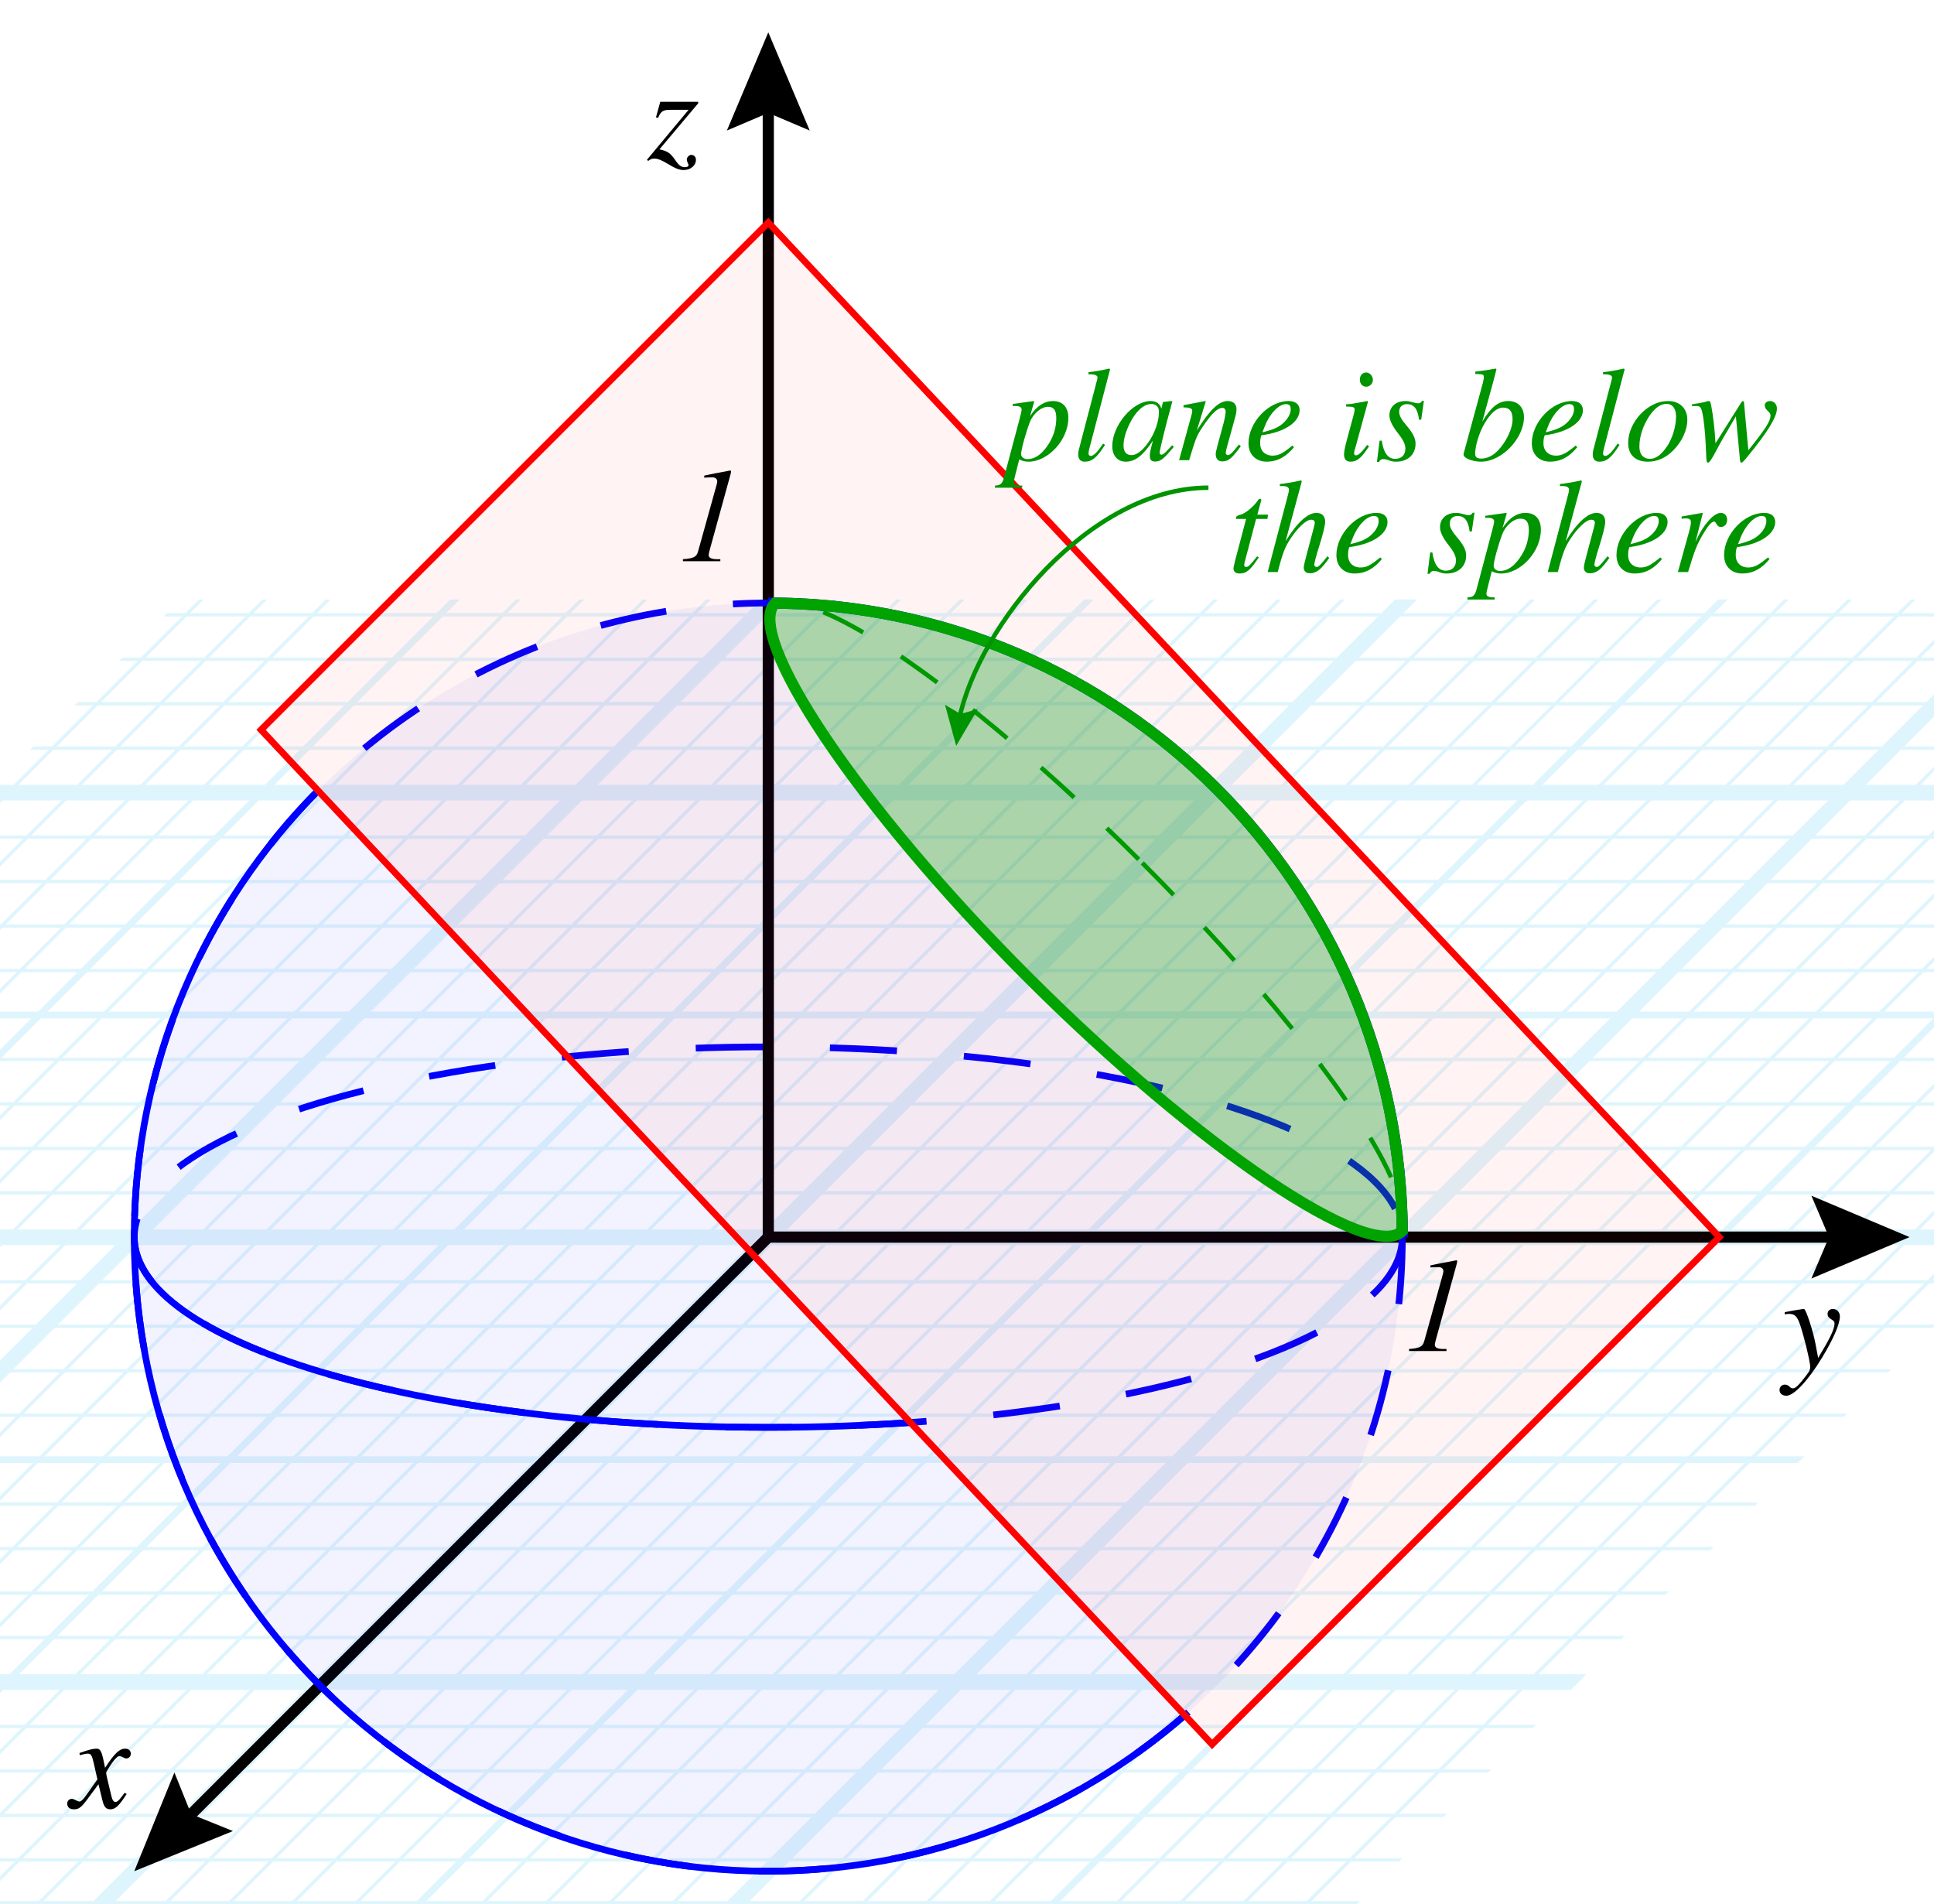 <?xml version="1.0" encoding="utf-8"?>
<!-- Generator: Adobe Illustrator 25.4.1, SVG Export Plug-In . SVG Version: 6.00 Build 0)  -->
<svg version="1.1" xmlns="http://www.w3.org/2000/svg" xmlns:xlink="http://www.w3.org/1999/xlink" x="0px" y="0px"
	 viewBox="0 0 86.466 85.133" enable-background="new 0 0 86.466 85.133" xml:space="preserve">
<g id="Graph_paper_slanted" opacity="0.5">
	<g id="Clipped_grid_00000003068028900943026870000011536296927355263674_">
		<defs>
			<polygon id="SVGID_1_" points="60.634,85.133 -50.265,85.133 8.065,26.803 118.964,26.803 			"/>
		</defs>
		<clipPath id="SVGID_00000104706907781213870890000007770439869186300332_">
			<use xlink:href="#SVGID_1_"  overflow="visible"/>
		</clipPath>
		
			<g id="Grid_00000142891597197125820610000009767860333217090727_" opacity="0.25" clip-path="url(#SVGID_00000104706907781213870890000007770439869186300332_)">
			<g id="Horizontal_1_mm_00000151508609497893311650000018408800186222605470_">
				
					<line fill="none" stroke="#00ABEB" stroke-width="0.15" stroke-miterlimit="10" x1="-21.465" y1="-2.336" x2="205.376" y2="-2.336"/>
				
					<line fill="none" stroke="#00ABEB" stroke-width="0.15" stroke-miterlimit="10" x1="-19.477" y1="-4.324" x2="207.364" y2="-4.324"/>
				
					<line fill="none" stroke="#00ABEB" stroke-width="0.15" stroke-miterlimit="10" x1="-138.754" y1="114.952" x2="88.087" y2="114.952"/>
				
					<line fill="none" stroke="#00ABEB" stroke-width="0.15" stroke-miterlimit="10" x1="-136.765" y1="112.964" x2="90.075" y2="112.964"/>
				
					<line fill="none" stroke="#00ABEB" stroke-width="0.15" stroke-miterlimit="10" x1="-134.778" y1="110.976" x2="92.063" y2="110.976"/>
				
					<line fill="none" stroke="#00ABEB" stroke-width="0.15" stroke-miterlimit="10" x1="-132.79" y1="108.988" x2="94.051" y2="108.988"/>
				<line fill="none" stroke="#00ABEB" stroke-width="0.15" stroke-miterlimit="10" x1="-130.802" y1="107" x2="96.039" y2="107"/>
				
					<line fill="none" stroke="#00ABEB" stroke-width="0.15" stroke-miterlimit="10" x1="-128.814" y1="105.012" x2="98.027" y2="105.012"/>
				
					<line fill="none" stroke="#00ABEB" stroke-width="0.15" stroke-miterlimit="10" x1="-126.826" y1="103.024" x2="100.015" y2="103.024"/>
				
					<line fill="none" stroke="#00ABEB" stroke-width="0.15" stroke-miterlimit="10" x1="-124.839" y1="101.037" x2="102.002" y2="101.037"/>
				
					<line fill="none" stroke="#00ABEB" stroke-width="0.15" stroke-miterlimit="10" x1="-122.85" y1="99.048" x2="103.991" y2="99.048"/>
				
					<line fill="none" stroke="#00ABEB" stroke-width="0.15" stroke-miterlimit="10" x1="-120.862" y1="97.06" x2="105.979" y2="97.06"/>
				
					<line fill="none" stroke="#00ABEB" stroke-width="0.15" stroke-miterlimit="10" x1="-118.874" y1="95.073" x2="107.967" y2="95.073"/>
				
					<line fill="none" stroke="#00ABEB" stroke-width="0.15" stroke-miterlimit="10" x1="-116.886" y1="93.085" x2="109.955" y2="93.085"/>
				
					<line fill="none" stroke="#00ABEB" stroke-width="0.15" stroke-miterlimit="10" x1="-114.898" y1="91.096" x2="111.943" y2="91.096"/>
				
					<line fill="none" stroke="#00ABEB" stroke-width="0.15" stroke-miterlimit="10" x1="-112.911" y1="89.109" x2="113.93" y2="89.109"/>
				
					<line fill="none" stroke="#00ABEB" stroke-width="0.15" stroke-miterlimit="10" x1="-110.922" y1="87.121" x2="115.919" y2="87.121"/>
				
					<line fill="none" stroke="#00ABEB" stroke-width="0.15" stroke-miterlimit="10" x1="-108.934" y1="85.133" x2="117.907" y2="85.133"/>
				
					<line fill="none" stroke="#00ABEB" stroke-width="0.15" stroke-miterlimit="10" x1="-106.947" y1="83.145" x2="119.894" y2="83.145"/>
				
					<line fill="none" stroke="#00ABEB" stroke-width="0.15" stroke-miterlimit="10" x1="-104.959" y1="81.157" x2="121.882" y2="81.157"/>
				
					<line fill="none" stroke="#00ABEB" stroke-width="0.15" stroke-miterlimit="10" x1="-102.97" y1="79.169" x2="123.871" y2="79.169"/>
				
					<line fill="none" stroke="#00ABEB" stroke-width="0.15" stroke-miterlimit="10" x1="-100.983" y1="77.181" x2="125.858" y2="77.181"/>
				
					<line fill="none" stroke="#00ABEB" stroke-width="0.15" stroke-miterlimit="10" x1="-98.995" y1="75.193" x2="127.846" y2="75.193"/>
				
					<line fill="none" stroke="#00ABEB" stroke-width="0.15" stroke-miterlimit="10" x1="-97.006" y1="73.205" x2="129.835" y2="73.205"/>
				
					<line fill="none" stroke="#00ABEB" stroke-width="0.15" stroke-miterlimit="10" x1="-95.019" y1="71.217" x2="131.822" y2="71.217"/>
				
					<line fill="none" stroke="#00ABEB" stroke-width="0.15" stroke-miterlimit="10" x1="-93.031" y1="69.229" x2="133.81" y2="69.229"/>
				
					<line fill="none" stroke="#00ABEB" stroke-width="0.15" stroke-miterlimit="10" x1="-91.043" y1="67.242" x2="135.798" y2="67.242"/>
				
					<line fill="none" stroke="#00ABEB" stroke-width="0.15" stroke-miterlimit="10" x1="-89.055" y1="65.253" x2="137.786" y2="65.253"/>
				
					<line fill="none" stroke="#00ABEB" stroke-width="0.15" stroke-miterlimit="10" x1="-87.067" y1="63.265" x2="139.774" y2="63.265"/>
				
					<line fill="none" stroke="#00ABEB" stroke-width="0.15" stroke-miterlimit="10" x1="-85.079" y1="61.278" x2="141.762" y2="61.278"/>
				
					<line fill="none" stroke="#00ABEB" stroke-width="0.15" stroke-miterlimit="10" x1="-83.091" y1="59.29" x2="143.75" y2="59.29"/>
				
					<line fill="none" stroke="#00ABEB" stroke-width="0.15" stroke-miterlimit="10" x1="-81.103" y1="57.302" x2="145.738" y2="57.302"/>
				
					<line fill="none" stroke="#00ABEB" stroke-width="0.15" stroke-miterlimit="10" x1="-79.115" y1="55.314" x2="147.725" y2="55.314"/>
				
					<line fill="none" stroke="#00ABEB" stroke-width="0.15" stroke-miterlimit="10" x1="-77.127" y1="53.326" x2="149.714" y2="53.326"/>
				
					<line fill="none" stroke="#00ABEB" stroke-width="0.15" stroke-miterlimit="10" x1="-75.139" y1="51.338" x2="151.702" y2="51.338"/>
				
					<line fill="none" stroke="#00ABEB" stroke-width="0.15" stroke-miterlimit="10" x1="-73.152" y1="49.35" x2="153.689" y2="49.35"/>
				
					<line fill="none" stroke="#00ABEB" stroke-width="0.15" stroke-miterlimit="10" x1="-71.163" y1="47.362" x2="155.677" y2="47.362"/>
				
					<line fill="none" stroke="#00ABEB" stroke-width="0.15" stroke-miterlimit="10" x1="-69.175" y1="45.374" x2="157.665" y2="45.374"/>
				
					<line fill="none" stroke="#00ABEB" stroke-width="0.15" stroke-miterlimit="10" x1="-67.188" y1="43.387" x2="159.653" y2="43.387"/>
				
					<line fill="none" stroke="#00ABEB" stroke-width="0.15" stroke-miterlimit="10" x1="-65.2" y1="41.398" x2="161.641" y2="41.398"/>
				
					<line fill="none" stroke="#00ABEB" stroke-width="0.15" stroke-miterlimit="10" x1="-63.212" y1="39.41" x2="163.629" y2="39.41"/>
				
					<line fill="none" stroke="#00ABEB" stroke-width="0.15" stroke-miterlimit="10" x1="-61.224" y1="37.423" x2="165.617" y2="37.423"/>
				
					<line fill="none" stroke="#00ABEB" stroke-width="0.15" stroke-miterlimit="10" x1="-59.236" y1="35.434" x2="167.605" y2="35.434"/>
				
					<line fill="none" stroke="#00ABEB" stroke-width="0.15" stroke-miterlimit="10" x1="-57.248" y1="33.447" x2="169.593" y2="33.447"/>
				
					<line fill="none" stroke="#00ABEB" stroke-width="0.15" stroke-miterlimit="10" x1="-55.26" y1="31.459" x2="171.581" y2="31.459"/>
				
					<line fill="none" stroke="#00ABEB" stroke-width="0.15" stroke-miterlimit="10" x1="-53.272" y1="29.47" x2="173.569" y2="29.47"/>
				
					<line fill="none" stroke="#00ABEB" stroke-width="0.15" stroke-miterlimit="10" x1="-51.284" y1="27.483" x2="175.557" y2="27.483"/>
				
					<line fill="none" stroke="#00ABEB" stroke-width="0.15" stroke-miterlimit="10" x1="-49.296" y1="25.495" x2="177.545" y2="25.495"/>
				
					<line fill="none" stroke="#00ABEB" stroke-width="0.15" stroke-miterlimit="10" x1="-47.308" y1="23.507" x2="179.533" y2="23.507"/>
				
					<line fill="none" stroke="#00ABEB" stroke-width="0.15" stroke-miterlimit="10" x1="-45.32" y1="21.519" x2="181.52" y2="21.519"/>
				
					<line fill="none" stroke="#00ABEB" stroke-width="0.15" stroke-miterlimit="10" x1="-43.332" y1="19.531" x2="183.509" y2="19.531"/>
				
					<line fill="none" stroke="#00ABEB" stroke-width="0.15" stroke-miterlimit="10" x1="-41.344" y1="17.543" x2="185.497" y2="17.543"/>
				
					<line fill="none" stroke="#00ABEB" stroke-width="0.15" stroke-miterlimit="10" x1="-39.357" y1="15.555" x2="187.484" y2="15.555"/>
				
					<line fill="none" stroke="#00ABEB" stroke-width="0.15" stroke-miterlimit="10" x1="-37.368" y1="13.567" x2="189.472" y2="13.567"/>
				
					<line fill="none" stroke="#00ABEB" stroke-width="0.15" stroke-miterlimit="10" x1="-35.38" y1="11.579" x2="191.461" y2="11.579"/>
				
					<line fill="none" stroke="#00ABEB" stroke-width="0.15" stroke-miterlimit="10" x1="-33.393" y1="9.592" x2="193.448" y2="9.592"/>
				
					<line fill="none" stroke="#00ABEB" stroke-width="0.15" stroke-miterlimit="10" x1="-31.404" y1="7.603" x2="195.437" y2="7.603"/>
				
					<line fill="none" stroke="#00ABEB" stroke-width="0.15" stroke-miterlimit="10" x1="-29.417" y1="5.616" x2="197.424" y2="5.616"/>
				
					<line fill="none" stroke="#00ABEB" stroke-width="0.15" stroke-miterlimit="10" x1="-27.429" y1="3.628" x2="199.412" y2="3.628"/>
				<line fill="none" stroke="#00ABEB" stroke-width="0.15" stroke-miterlimit="10" x1="-25.44" y1="1.639" x2="201.4" y2="1.639"/>
				
					<line fill="none" stroke="#00ABEB" stroke-width="0.15" stroke-miterlimit="10" x1="-23.453" y1="-0.348" x2="203.388" y2="-0.348"/>
			</g>
			<g id="Vertical_1_mm_00000181073523592228201180000012361058669048395659_">
				<g>
					
						<line fill="none" stroke="#00ABEB" stroke-width="0.15" stroke-miterlimit="10" x1="-138.669" y1="114.942" x2="-19.349" y2="-4.377"/>
				</g>
				
					<line fill="none" stroke="#00ABEB" stroke-width="0.15" stroke-miterlimit="10" x1="-135.835" y1="114.942" x2="-16.515" y2="-4.377"/>
				
					<line fill="none" stroke="#00ABEB" stroke-width="0.15" stroke-miterlimit="10" x1="-133" y1="114.942" x2="-13.68" y2="-4.377"/>
				
					<line fill="none" stroke="#00ABEB" stroke-width="0.15" stroke-miterlimit="10" x1="-130.165" y1="114.942" x2="-10.845" y2="-4.377"/>
				
					<line fill="none" stroke="#00ABEB" stroke-width="0.15" stroke-miterlimit="10" x1="-127.331" y1="114.942" x2="-8.011" y2="-4.377"/>
				
					<line fill="none" stroke="#00ABEB" stroke-width="0.15" stroke-miterlimit="10" x1="-124.496" y1="114.942" x2="-5.176" y2="-4.377"/>
				
					<line fill="none" stroke="#00ABEB" stroke-width="0.15" stroke-miterlimit="10" x1="-121.661" y1="114.942" x2="-2.341" y2="-4.377"/>
				
					<line fill="none" stroke="#00ABEB" stroke-width="0.15" stroke-miterlimit="10" x1="-118.827" y1="114.942" x2="0.493" y2="-4.377"/>
				
					<line fill="none" stroke="#00ABEB" stroke-width="0.15" stroke-miterlimit="10" x1="-115.991" y1="114.942" x2="3.329" y2="-4.377"/>
				
					<line fill="none" stroke="#00ABEB" stroke-width="0.15" stroke-miterlimit="10" x1="-113.157" y1="114.942" x2="6.163" y2="-4.377"/>
				
					<line fill="none" stroke="#00ABEB" stroke-width="0.15" stroke-miterlimit="10" x1="-110.323" y1="114.942" x2="8.997" y2="-4.377"/>
				
					<line fill="none" stroke="#00ABEB" stroke-width="0.15" stroke-miterlimit="10" x1="-107.488" y1="114.942" x2="11.832" y2="-4.377"/>
				
					<line fill="none" stroke="#00ABEB" stroke-width="0.15" stroke-miterlimit="10" x1="-104.654" y1="114.942" x2="14.666" y2="-4.377"/>
				
					<line fill="none" stroke="#00ABEB" stroke-width="0.15" stroke-miterlimit="10" x1="-101.819" y1="114.942" x2="17.501" y2="-4.377"/>
				
					<line fill="none" stroke="#00ABEB" stroke-width="0.15" stroke-miterlimit="10" x1="-98.984" y1="114.942" x2="20.336" y2="-4.377"/>
				
					<line fill="none" stroke="#00ABEB" stroke-width="0.15" stroke-miterlimit="10" x1="-96.15" y1="114.942" x2="23.17" y2="-4.377"/>
				
					<line fill="none" stroke="#00ABEB" stroke-width="0.15" stroke-miterlimit="10" x1="-93.315" y1="114.942" x2="26.005" y2="-4.377"/>
				
					<line fill="none" stroke="#00ABEB" stroke-width="0.15" stroke-miterlimit="10" x1="-90.48" y1="114.942" x2="28.84" y2="-4.377"/>
				
					<line fill="none" stroke="#00ABEB" stroke-width="0.15" stroke-miterlimit="10" x1="-87.646" y1="114.942" x2="31.674" y2="-4.377"/>
				
					<line fill="none" stroke="#00ABEB" stroke-width="0.15" stroke-miterlimit="10" x1="-84.811" y1="114.942" x2="34.509" y2="-4.377"/>
				
					<line fill="none" stroke="#00ABEB" stroke-width="0.15" stroke-miterlimit="10" x1="-81.976" y1="114.942" x2="37.344" y2="-4.377"/>
				
					<line fill="none" stroke="#00ABEB" stroke-width="0.15" stroke-miterlimit="10" x1="-79.142" y1="114.942" x2="40.178" y2="-4.377"/>
				
					<line fill="none" stroke="#00ABEB" stroke-width="0.15" stroke-miterlimit="10" x1="-76.307" y1="114.942" x2="43.013" y2="-4.377"/>
				
					<line fill="none" stroke="#00ABEB" stroke-width="0.15" stroke-miterlimit="10" x1="-73.472" y1="114.942" x2="45.848" y2="-4.377"/>
				
					<line fill="none" stroke="#00ABEB" stroke-width="0.15" stroke-miterlimit="10" x1="-70.637" y1="114.942" x2="48.683" y2="-4.377"/>
				
					<line fill="none" stroke="#00ABEB" stroke-width="0.15" stroke-miterlimit="10" x1="-67.802" y1="114.942" x2="51.518" y2="-4.377"/>
				
					<line fill="none" stroke="#00ABEB" stroke-width="0.15" stroke-miterlimit="10" x1="-64.969" y1="114.942" x2="54.351" y2="-4.377"/>
				
					<line fill="none" stroke="#00ABEB" stroke-width="0.15" stroke-miterlimit="10" x1="-62.134" y1="114.942" x2="57.186" y2="-4.377"/>
				
					<line fill="none" stroke="#00ABEB" stroke-width="0.15" stroke-miterlimit="10" x1="-59.299" y1="114.942" x2="60.021" y2="-4.377"/>
				
					<line fill="none" stroke="#00ABEB" stroke-width="0.15" stroke-miterlimit="10" x1="-56.465" y1="114.942" x2="62.855" y2="-4.377"/>
				
					<line fill="none" stroke="#00ABEB" stroke-width="0.15" stroke-miterlimit="10" x1="-53.63" y1="114.942" x2="65.69" y2="-4.377"/>
				
					<line fill="none" stroke="#00ABEB" stroke-width="0.15" stroke-miterlimit="10" x1="-50.795" y1="114.942" x2="68.525" y2="-4.377"/>
				
					<line fill="none" stroke="#00ABEB" stroke-width="0.15" stroke-miterlimit="10" x1="-47.961" y1="114.942" x2="71.359" y2="-4.377"/>
				
					<line fill="none" stroke="#00ABEB" stroke-width="0.15" stroke-miterlimit="10" x1="-45.126" y1="114.942" x2="74.194" y2="-4.377"/>
				
					<line fill="none" stroke="#00ABEB" stroke-width="0.15" stroke-miterlimit="10" x1="-42.291" y1="114.942" x2="77.029" y2="-4.377"/>
				
					<line fill="none" stroke="#00ABEB" stroke-width="0.15" stroke-miterlimit="10" x1="-39.457" y1="114.942" x2="79.863" y2="-4.377"/>
				
					<line fill="none" stroke="#00ABEB" stroke-width="0.15" stroke-miterlimit="10" x1="-36.622" y1="114.942" x2="82.698" y2="-4.377"/>
				
					<line fill="none" stroke="#00ABEB" stroke-width="0.15" stroke-miterlimit="10" x1="-33.787" y1="114.942" x2="85.533" y2="-4.377"/>
				
					<line fill="none" stroke="#00ABEB" stroke-width="0.15" stroke-miterlimit="10" x1="-30.953" y1="114.942" x2="88.367" y2="-4.377"/>
				
					<line fill="none" stroke="#00ABEB" stroke-width="0.15" stroke-miterlimit="10" x1="-28.118" y1="114.942" x2="91.202" y2="-4.377"/>
				
					<line fill="none" stroke="#00ABEB" stroke-width="0.15" stroke-miterlimit="10" x1="-25.284" y1="114.942" x2="94.036" y2="-4.377"/>
				
					<line fill="none" stroke="#00ABEB" stroke-width="0.15" stroke-miterlimit="10" x1="-22.448" y1="114.942" x2="96.871" y2="-4.377"/>
				
					<line fill="none" stroke="#00ABEB" stroke-width="0.15" stroke-miterlimit="10" x1="-19.614" y1="114.942" x2="99.706" y2="-4.377"/>
				
					<line fill="none" stroke="#00ABEB" stroke-width="0.15" stroke-miterlimit="10" x1="-16.78" y1="114.942" x2="102.54" y2="-4.377"/>
				
					<line fill="none" stroke="#00ABEB" stroke-width="0.15" stroke-miterlimit="10" x1="-13.945" y1="114.942" x2="105.375" y2="-4.377"/>
				
					<line fill="none" stroke="#00ABEB" stroke-width="0.15" stroke-miterlimit="10" x1="-11.11" y1="114.942" x2="108.21" y2="-4.377"/>
				
					<line fill="none" stroke="#00ABEB" stroke-width="0.15" stroke-miterlimit="10" x1="-8.276" y1="114.942" x2="111.044" y2="-4.377"/>
				
					<line fill="none" stroke="#00ABEB" stroke-width="0.15" stroke-miterlimit="10" x1="-5.441" y1="114.942" x2="113.879" y2="-4.377"/>
				
					<line fill="none" stroke="#00ABEB" stroke-width="0.15" stroke-miterlimit="10" x1="-2.606" y1="114.942" x2="116.714" y2="-4.377"/>
				
					<line fill="none" stroke="#00ABEB" stroke-width="0.15" stroke-miterlimit="10" x1="0.228" y1="114.942" x2="119.548" y2="-4.377"/>
				
					<line fill="none" stroke="#00ABEB" stroke-width="0.15" stroke-miterlimit="10" x1="3.063" y1="114.942" x2="122.383" y2="-4.377"/>
				
					<line fill="none" stroke="#00ABEB" stroke-width="0.15" stroke-miterlimit="10" x1="5.898" y1="114.942" x2="125.218" y2="-4.377"/>
				
					<line fill="none" stroke="#00ABEB" stroke-width="0.15" stroke-miterlimit="10" x1="8.732" y1="114.942" x2="128.052" y2="-4.377"/>
				
					<line fill="none" stroke="#00ABEB" stroke-width="0.15" stroke-miterlimit="10" x1="11.567" y1="114.942" x2="130.887" y2="-4.377"/>
				
					<line fill="none" stroke="#00ABEB" stroke-width="0.15" stroke-miterlimit="10" x1="14.402" y1="114.942" x2="133.722" y2="-4.377"/>
				
					<line fill="none" stroke="#00ABEB" stroke-width="0.15" stroke-miterlimit="10" x1="17.236" y1="114.942" x2="136.556" y2="-4.377"/>
				
					<line fill="none" stroke="#00ABEB" stroke-width="0.15" stroke-miterlimit="10" x1="20.072" y1="114.942" x2="139.391" y2="-4.377"/>
				
					<line fill="none" stroke="#00ABEB" stroke-width="0.15" stroke-miterlimit="10" x1="22.906" y1="114.942" x2="142.225" y2="-4.377"/>
				
					<line fill="none" stroke="#00ABEB" stroke-width="0.15" stroke-miterlimit="10" x1="25.74" y1="114.942" x2="145.06" y2="-4.377"/>
				
					<line fill="none" stroke="#00ABEB" stroke-width="0.15" stroke-miterlimit="10" x1="28.575" y1="114.942" x2="147.895" y2="-4.377"/>
				
					<line fill="none" stroke="#00ABEB" stroke-width="0.15" stroke-miterlimit="10" x1="31.409" y1="114.942" x2="150.729" y2="-4.377"/>
				
					<line fill="none" stroke="#00ABEB" stroke-width="0.15" stroke-miterlimit="10" x1="34.244" y1="114.942" x2="153.564" y2="-4.377"/>
				
					<line fill="none" stroke="#00ABEB" stroke-width="0.15" stroke-miterlimit="10" x1="37.079" y1="114.942" x2="156.399" y2="-4.377"/>
				
					<line fill="none" stroke="#00ABEB" stroke-width="0.15" stroke-miterlimit="10" x1="39.913" y1="114.942" x2="159.233" y2="-4.377"/>
				
					<line fill="none" stroke="#00ABEB" stroke-width="0.15" stroke-miterlimit="10" x1="42.748" y1="114.942" x2="162.068" y2="-4.377"/>
				
					<line fill="none" stroke="#00ABEB" stroke-width="0.15" stroke-miterlimit="10" x1="45.583" y1="114.942" x2="164.903" y2="-4.377"/>
				
					<line fill="none" stroke="#00ABEB" stroke-width="0.15" stroke-miterlimit="10" x1="48.417" y1="114.942" x2="167.737" y2="-4.377"/>
				
					<line fill="none" stroke="#00ABEB" stroke-width="0.15" stroke-miterlimit="10" x1="51.252" y1="114.942" x2="170.572" y2="-4.377"/>
				
					<line fill="none" stroke="#00ABEB" stroke-width="0.15" stroke-miterlimit="10" x1="54.087" y1="114.942" x2="173.407" y2="-4.377"/>
				
					<line fill="none" stroke="#00ABEB" stroke-width="0.15" stroke-miterlimit="10" x1="56.921" y1="114.942" x2="176.241" y2="-4.377"/>
				
					<line fill="none" stroke="#00ABEB" stroke-width="0.15" stroke-miterlimit="10" x1="59.756" y1="114.942" x2="179.076" y2="-4.377"/>
				
					<line fill="none" stroke="#00ABEB" stroke-width="0.15" stroke-miterlimit="10" x1="62.591" y1="114.942" x2="181.911" y2="-4.377"/>
				
					<line fill="none" stroke="#00ABEB" stroke-width="0.15" stroke-miterlimit="10" x1="65.426" y1="114.942" x2="184.745" y2="-4.377"/>
				
					<line fill="none" stroke="#00ABEB" stroke-width="0.15" stroke-miterlimit="10" x1="68.26" y1="114.942" x2="187.58" y2="-4.377"/>
				
					<line fill="none" stroke="#00ABEB" stroke-width="0.15" stroke-miterlimit="10" x1="71.094" y1="114.942" x2="190.414" y2="-4.377"/>
				
					<line fill="none" stroke="#00ABEB" stroke-width="0.15" stroke-miterlimit="10" x1="73.929" y1="114.942" x2="193.249" y2="-4.377"/>
				
					<line fill="none" stroke="#00ABEB" stroke-width="0.15" stroke-miterlimit="10" x1="76.764" y1="114.942" x2="196.084" y2="-4.377"/>
				
					<line fill="none" stroke="#00ABEB" stroke-width="0.15" stroke-miterlimit="10" x1="79.598" y1="114.942" x2="198.918" y2="-4.377"/>
				
					<line fill="none" stroke="#00ABEB" stroke-width="0.15" stroke-miterlimit="10" x1="82.433" y1="114.942" x2="201.753" y2="-4.377"/>
				
					<line fill="none" stroke="#00ABEB" stroke-width="0.15" stroke-miterlimit="10" x1="85.268" y1="114.942" x2="204.588" y2="-4.377"/>
				
					<line fill="none" stroke="#00ABEB" stroke-width="0.15" stroke-miterlimit="10" x1="88.102" y1="114.942" x2="207.422" y2="-4.377"/>
			</g>
			<g id="Horizontal_5_mm_00000011735556503592991880000008134099091165005186_">
				
					<line fill="none" stroke="#00ABEB" stroke-width="0.3" stroke-miterlimit="10" x1="-139.029" y1="114.952" x2="88.087" y2="114.952"/>
				
					<line fill="none" stroke="#00ABEB" stroke-width="0.3" stroke-miterlimit="10" x1="-129.089" y1="105.012" x2="98.027" y2="105.012"/>
				
					<line fill="none" stroke="#00ABEB" stroke-width="0.3" stroke-miterlimit="10" x1="-119.149" y1="95.073" x2="107.967" y2="95.073"/>
				
					<line fill="none" stroke="#00ABEB" stroke-width="0.3" stroke-miterlimit="10" x1="-109.209" y1="85.133" x2="117.907" y2="85.133"/>
				
					<line fill="none" stroke="#00ABEB" stroke-width="0.3" stroke-miterlimit="10" x1="-99.27" y1="75.193" x2="127.846" y2="75.193"/>
				
					<line fill="none" stroke="#00ABEB" stroke-width="0.3" stroke-miterlimit="10" x1="-89.33" y1="65.253" x2="137.786" y2="65.253"/>
				
					<line fill="none" stroke="#00ABEB" stroke-width="0.3" stroke-miterlimit="10" x1="-79.39" y1="55.314" x2="147.725" y2="55.314"/>
				
					<line fill="none" stroke="#00ABEB" stroke-width="0.3" stroke-miterlimit="10" x1="-69.45" y1="45.374" x2="157.665" y2="45.374"/>
				
					<line fill="none" stroke="#00ABEB" stroke-width="0.3" stroke-miterlimit="10" x1="-59.51" y1="35.434" x2="167.605" y2="35.434"/>
				
					<line fill="none" stroke="#00ABEB" stroke-width="0.3" stroke-miterlimit="10" x1="-49.571" y1="25.495" x2="177.545" y2="25.495"/>
				
					<line fill="none" stroke="#00ABEB" stroke-width="0.3" stroke-miterlimit="10" x1="-39.631" y1="15.555" x2="187.484" y2="15.555"/>
			</g>
			<g id="Vertical_5_mm_00000064346364918789686960000003233481195482251947_">
				
					<line fill="none" stroke="#00ABEB" stroke-width="0.3" stroke-miterlimit="10" x1="-138.669" y1="114.942" x2="-19.156" y2="-4.57"/>
				
					<line fill="none" stroke="#00ABEB" stroke-width="0.3" stroke-miterlimit="10" x1="-124.496" y1="114.942" x2="-4.983" y2="-4.57"/>
				
					<line fill="none" stroke="#00ABEB" stroke-width="0.3" stroke-miterlimit="10" x1="-110.323" y1="114.942" x2="9.19" y2="-4.57"/>
				
					<line fill="none" stroke="#00ABEB" stroke-width="0.3" stroke-miterlimit="10" x1="-96.15" y1="114.942" x2="23.363" y2="-4.57"/>
				
					<line fill="none" stroke="#00ABEB" stroke-width="0.3" stroke-miterlimit="10" x1="-81.976" y1="114.942" x2="37.537" y2="-4.57"/>
				
					<line fill="none" stroke="#00ABEB" stroke-width="0.3" stroke-miterlimit="10" x1="-67.802" y1="114.942" x2="51.71" y2="-4.57"/>
				
					<line fill="none" stroke="#00ABEB" stroke-width="0.3" stroke-miterlimit="10" x1="-53.63" y1="114.942" x2="65.883" y2="-4.57"/>
				
					<line fill="none" stroke="#00ABEB" stroke-width="0.3" stroke-miterlimit="10" x1="-39.457" y1="114.942" x2="80.056" y2="-4.57"/>
				
					<line fill="none" stroke="#00ABEB" stroke-width="0.3" stroke-miterlimit="10" x1="-25.284" y1="114.942" x2="94.229" y2="-4.57"/>
				
					<line fill="none" stroke="#00ABEB" stroke-width="0.3" stroke-miterlimit="10" x1="-11.11" y1="114.942" x2="108.403" y2="-4.57"/>
				
					<line fill="none" stroke="#00ABEB" stroke-width="0.3" stroke-miterlimit="10" x1="3.063" y1="114.942" x2="122.576" y2="-4.57"/>
				
					<line fill="none" stroke="#00ABEB" stroke-width="0.3" stroke-miterlimit="10" x1="17.236" y1="114.942" x2="136.749" y2="-4.57"/>
				
					<line fill="none" stroke="#00ABEB" stroke-width="0.3" stroke-miterlimit="10" x1="31.409" y1="114.942" x2="150.922" y2="-4.57"/>
				
					<line fill="none" stroke="#00ABEB" stroke-width="0.3" stroke-miterlimit="10" x1="45.583" y1="114.942" x2="165.096" y2="-4.57"/>
				
					<line fill="none" stroke="#00ABEB" stroke-width="0.3" stroke-miterlimit="10" x1="59.756" y1="114.942" x2="179.269" y2="-4.57"/>
				
					<line fill="none" stroke="#00ABEB" stroke-width="0.3" stroke-miterlimit="10" x1="73.929" y1="114.942" x2="193.442" y2="-4.57"/>
				
					<line fill="none" stroke="#00ABEB" stroke-width="0.3" stroke-miterlimit="10" x1="88.102" y1="114.942" x2="207.615" y2="-4.57"/>
			</g>
			<g id="Horizontal_10_mm_00000163045836177147705350000008480455355013810362_">
				
					<line id="_x31_9_00000057116790517712807720000015084113881736219806_" fill="none" stroke="#00ABEB" stroke-width="0.7" stroke-miterlimit="10" x1="-139.029" y1="114.952" x2="88.087" y2="114.952"/>
				
					<line id="_x32_0_00000024685878617286333290000013167547815532084100_" fill="none" stroke="#00ABEB" stroke-width="0.7" stroke-miterlimit="10" x1="-119.149" y1="95.073" x2="107.967" y2="95.073"/>
				
					<line id="_x32_1_00000138564813020868535020000012777939180148238773_" fill="none" stroke="#00ABEB" stroke-width="0.7" stroke-miterlimit="10" x1="-99.27" y1="75.193" x2="127.846" y2="75.193"/>
				
					<line id="_x32_2_00000052807586205252870140000014502512662559454639_" fill="none" stroke="#00ABEB" stroke-width="0.7" stroke-miterlimit="10" x1="-79.39" y1="55.314" x2="147.725" y2="55.314"/>
				
					<line id="_x32_3_00000051376893246677475670000009295515732899575694_" fill="none" stroke="#00ABEB" stroke-width="0.7" stroke-miterlimit="10" x1="-59.51" y1="35.434" x2="167.605" y2="35.434"/>
				
					<line id="_x32_4_00000099657911357833521510000007853591198542098087_" fill="none" stroke="#00ABEB" stroke-width="0.7" stroke-miterlimit="10" x1="-39.631" y1="15.555" x2="187.484" y2="15.555"/>
				
					<line id="_x32_5_00000155127691660191171140000008292164438978366870_" fill="none" stroke="#00ABEB" stroke-width="0.7" stroke-miterlimit="10" x1="-19.752" y1="-4.324" x2="207.364" y2="-4.324"/>
			</g>
			<g id="Vertical_10_mm_00000134969164297783457920000010833503864539426239_">
				
					<line id="_x30__00000151539528360119995570000005083818057555393183_" fill="none" stroke="#00ABEB" stroke-width="0.7" stroke-miterlimit="10" x1="-138.669" y1="114.942" x2="-19.156" y2="-4.57"/>
				
					<line id="_x31__00000021823889366233599640000011971139016478256513_" fill="none" stroke="#00ABEB" stroke-width="0.7" stroke-miterlimit="10" x1="-110.323" y1="114.942" x2="9.19" y2="-4.57"/>
				
					<line id="_x32__00000071550223824624162640000006130814236846722696_" fill="none" stroke="#00ABEB" stroke-width="0.7" stroke-miterlimit="10" x1="-81.976" y1="114.942" x2="37.537" y2="-4.57"/>
				
					<line id="_x33__00000042015976804734918030000005045165563697445304_" fill="none" stroke="#00ABEB" stroke-width="0.7" stroke-miterlimit="10" x1="-53.63" y1="114.942" x2="65.883" y2="-4.57"/>
				
					<line id="_x34__00000081637789328126233800000002486991317463304126_" fill="none" stroke="#00ABEB" stroke-width="0.7" stroke-miterlimit="10" x1="-25.284" y1="114.942" x2="94.229" y2="-4.57"/>
				
					<line id="_x35__00000051353690731882489090000004794744233340785543_" fill="none" stroke="#00ABEB" stroke-width="0.7" stroke-miterlimit="10" x1="3.063" y1="114.942" x2="122.576" y2="-4.57"/>
				
					<line id="_x36__00000011745311307505536660000010485558803267122343_" fill="none" stroke="#00ABEB" stroke-width="0.7" stroke-miterlimit="10" x1="31.409" y1="114.942" x2="150.922" y2="-4.57"/>
				
					<line id="_x37__00000045602144989735358580000003937589459941247142_" fill="none" stroke="#00ABEB" stroke-width="0.7" stroke-miterlimit="10" x1="59.756" y1="114.942" x2="179.269" y2="-4.57"/>
				
					<line id="_x38__00000047029857857898873560000014194396358708286345_" fill="none" stroke="#00ABEB" stroke-width="0.7" stroke-miterlimit="10" x1="88.102" y1="114.942" x2="207.615" y2="-4.57"/>
			</g>
		</g>
	</g>
</g>
<g id="Axis">
	<g id="lines">
		<g>
			<g>
				
					<line fill="none" stroke="#000000" stroke-width="0.5" stroke-miterlimit="10" x1="34.349" y1="55.304" x2="34.349" y2="4.431"/>
				<g>
					<polygon points="36.201,5.835 34.349,5.048 32.498,5.835 34.349,1.446 					"/>
				</g>
			</g>
		</g>
		<g>
			<g>
				
					<line fill="none" stroke="#000000" stroke-width="0.5" stroke-miterlimit="10" x1="34.349" y1="55.304" x2="82.388" y2="55.304"/>
				<g>
					<polygon points="80.984,57.156 81.771,55.304 80.984,53.453 85.373,55.304 					"/>
				</g>
			</g>
		</g>
		<g>
			<g>
				<line fill="none" stroke="#000000" stroke-width="0.5" stroke-miterlimit="10" x1="34.349" y1="55.304" x2="8.113" y2="81.54"/>
				<g>
					<polygon points="7.797,79.238 8.55,81.103 10.416,81.856 6.003,83.651 					"/>
				</g>
			</g>
		</g>
	</g>
	<g id="names">
		<g>
			<path d="M81.287,60.706c0.51-0.846,0.732-1.277,0.732-1.542c0-0.084-0.042-0.12-0.156-0.192c-0.12-0.078-0.156-0.138-0.156-0.234
				c0-0.132,0.102-0.222,0.24-0.222c0.18,0,0.312,0.15,0.312,0.33c0,0.342-0.288,1.001-0.786,1.829
				c-0.624,1.032-1.265,1.721-1.607,1.721c-0.18,0-0.306-0.102-0.306-0.258c0-0.132,0.102-0.24,0.234-0.24
				c0.21,0,0.21,0.167,0.366,0.167c0.078,0,0.15-0.048,0.288-0.198c0.108-0.114,0.378-0.468,0.426-0.545
				c0.036-0.072,0.06-0.144,0.06-0.21c0-0.24-0.33-1.583-0.492-1.991c-0.114-0.293-0.222-0.384-0.462-0.384
				c-0.066,0-0.12,0.006-0.186,0.024v-0.102c0.066-0.012,0.132-0.024,0.192-0.036c0.12-0.024,0.318-0.06,0.642-0.108h0.024
				c0.09,0,0.408,0.996,0.51,1.529L81.287,60.706z"/>
		</g>
		<g>
			<path d="M29.483,6.677c0.348,0.078,0.479,0.144,0.719,0.498c0.156,0.228,0.27,0.3,0.42,0.3c0.096,0,0.162-0.036,0.162-0.09
				c0-0.024-0.012-0.054-0.03-0.09c-0.036-0.072-0.048-0.12-0.048-0.167c0.006-0.102,0.102-0.204,0.198-0.204
				c0.126,0,0.21,0.09,0.21,0.222c0,0.24-0.222,0.456-0.558,0.456c-0.174,0-0.378-0.078-0.678-0.264
				c-0.282-0.174-0.474-0.251-0.629-0.251c-0.096,0-0.174,0.03-0.27,0.108l-0.054-0.054l1.859-2.231h-0.816
				c-0.312,0-0.426,0.054-0.545,0.36l-0.096-0.024l0.192-0.695h1.697v0.066L29.483,6.677z"/>
		</g>
		<g>
			<path d="M4.697,79.029c0.419-0.642,0.642-0.857,0.905-0.857c0.144,0,0.246,0.09,0.246,0.222c0,0.126-0.084,0.216-0.204,0.216
				c-0.114,0-0.168-0.102-0.312-0.102c-0.108,0-0.324,0.264-0.588,0.726c0,0.042,0.012,0.126,0.048,0.27l0.192,0.804
				c0.042,0.168,0.096,0.246,0.18,0.246c0.078,0,0.144-0.06,0.282-0.24c0.054-0.072,0.078-0.108,0.126-0.168l0.09,0.054
				c-0.348,0.54-0.504,0.684-0.731,0.684c-0.192,0-0.282-0.108-0.354-0.408l-0.174-0.714l-0.528,0.714
				c-0.264,0.354-0.384,0.408-0.57,0.408c-0.186,0-0.3-0.096-0.3-0.252c0-0.12,0.084-0.216,0.204-0.216
				c0.054,0,0.114,0.024,0.192,0.066c0.06,0.036,0.12,0.054,0.156,0.054c0.066,0,0.18-0.114,0.306-0.294l0.492-0.696l-0.168-0.743
				c-0.084-0.36-0.126-0.408-0.276-0.408c-0.048,0-0.12,0.012-0.234,0.042l-0.108,0.03L3.552,78.37l0.066-0.024
				c0.366-0.132,0.564-0.174,0.702-0.174c0.15,0,0.222,0.108,0.306,0.516L4.697,79.029z"/>
		</g>
	</g>
</g>
<g id="Layer_5">
	<circle opacity="0.05" fill="#0000FF" cx="34.349" cy="55.304" r="28.347"/>
	
		<circle display="none" fill="none" stroke="#0000FF" stroke-width="0.5" stroke-miterlimit="10" cx="34.349" cy="55.304" r="28.347"/>
	
		<circle fill="none" stroke="#0000FF" stroke-width="0.3" stroke-miterlimit="10" stroke-dasharray="3,3" cx="34.349" cy="55.304" r="28.347"/>
	<path fill="none" stroke="#0000FF" stroke-width="0.3" stroke-miterlimit="10" d="M52.969,76.678
		c-4.981,4.343-11.493,6.973-18.62,6.973c-15.655,0-28.347-12.691-28.347-28.347c0-7.784,3.138-14.836,8.218-19.959"/>
	<path fill="none" stroke="#0000FF" stroke-width="0.5" stroke-miterlimit="10" d="M34.349,26.958
		c15.655,0,28.347,12.691,28.347,28.347"/>
	
		<ellipse fill="none" stroke="#0000FF" stroke-width="0.3" stroke-miterlimit="10" stroke-dasharray="3,3" cx="34.349" cy="55.304" rx="28.347" ry="8.504"/>
	<path display="none" fill="none" stroke="#0000FF" stroke-width="0.5" stroke-miterlimit="10" d="M62.696,55.304
		c0,4.697-12.691,8.504-28.347,8.504S6.003,60.001,6.003,55.304"/>
	<path fill="none" stroke="#0000FF" stroke-width="0.3" stroke-miterlimit="10" d="M40.704,63.594
		c-2.043,0.14-4.169,0.214-6.354,0.214c-15.655,0-28.347-3.807-28.347-8.504"/>
	<path display="none" fill="none" stroke="#0000FF" stroke-width="0.5" stroke-miterlimit="10" d="M62.696,55.304
		c0,4.697-12.691,8.504-28.347,8.504"/>
</g>
<g id="Layer_6">
	<polygon opacity="0.05" fill="#FF0000" points="54.192,77.981 76.869,55.304 76.869,55.304 76.869,55.304 34.349,9.95 34.349,9.95 
		11.672,32.627 	"/>
	<polygon fill="none" stroke="#FF0000" stroke-width="0.3" stroke-miterlimit="10" points="54.192,77.981 76.869,55.304 
		76.869,55.304 76.869,55.304 34.349,9.95 34.349,9.95 11.672,32.627 	"/>
</g>
<g id="Layer_7">
	
		<ellipse transform="matrix(0.707 -0.707 0.707 0.707 -14.874 46.357)" display="none" opacity="0.3" fill="#009400" cx="48.521" cy="41.133" rx="3.618" ry="19.69"/>
	
		<ellipse transform="matrix(0.707 -0.707 0.707 0.707 -14.874 46.357)" fill="none" stroke="#009400" stroke-width="0.2" stroke-miterlimit="10" stroke-dasharray="2,2" cx="48.521" cy="41.133" rx="3.618" ry="19.69"/>
	<path fill="none" stroke="#000000" stroke-width="0.2" stroke-miterlimit="10" d="M62.444,55.055
		c-1.413,1.413-8.792-3.675-16.481-11.365S33.185,28.623,34.598,27.21"/>
	<g>
		<path d="M32.654,21.035c0.018,0,0.03,0.018,0.03,0.042c0,0.03-0.012,0.09-0.036,0.174l-0.857,3.112
			c-0.042,0.15-0.108,0.384-0.108,0.444c0,0.138,0.132,0.192,0.396,0.192h0.126v0.09h-1.673v-0.09
			c0.474-0.036,0.605-0.102,0.672-0.33l0.815-2.926c0.03-0.114,0.048-0.174,0.048-0.216c0-0.114-0.078-0.186-0.21-0.186h-0.018
			c-0.108,0-0.24,0.006-0.354,0.012v-0.09l0.138-0.03c0.528-0.114,0.552-0.102,1.014-0.198H32.654z"/>
	</g>
	<g>
		<path d="M65.119,56.342c0.018,0,0.03,0.018,0.03,0.042c0,0.03-0.012,0.09-0.036,0.174l-0.857,3.112
			c-0.042,0.15-0.108,0.384-0.108,0.444c0,0.138,0.132,0.192,0.396,0.192h0.126v0.09h-1.673v-0.09
			c0.474-0.036,0.605-0.102,0.672-0.33l0.815-2.926c0.03-0.114,0.048-0.174,0.048-0.216c0-0.114-0.078-0.186-0.21-0.186h-0.018
			c-0.108,0-0.24,0.006-0.354,0.012v-0.09l0.138-0.03c0.528-0.114,0.552-0.102,1.014-0.198H65.119z"/>
	</g>
</g>
<g id="Layer_8">
	<path opacity="0.3" fill="#00A300" d="M34.657,26.959c15.424,0.164,27.894,12.646,28.038,28.075h0
		c-1.413,1.413-9.042-3.654-16.732-11.343S33.244,28.372,34.657,26.959L34.657,26.959z"/>
	<path fill="none" stroke="#00A300" stroke-width="0.5" stroke-miterlimit="10" d="M34.656,26.959
		C50.08,27.123,62.55,39.605,62.694,55.034h0c-1.413,1.413-9.042-3.654-16.732-11.343S33.244,28.372,34.656,26.959L34.656,26.959z"
		/>
	<g>
		<g>
			<path fill="none" stroke="#009400" stroke-width="0.2" stroke-miterlimit="10" d="M42.881,32.157
				c0.864-4.159,5.829-10.354,11.146-10.354"/>
			<g>
				<polygon fill="#009400" points="43.716,31.701 42.94,31.914 42.248,31.504 42.749,33.343 				"/>
			</g>
		</g>
	</g>
	<g>
		<path fill="#009400" d="M46.049,18.606c0.324-0.486,0.666-0.678,1.025-0.678c0.444,0,0.69,0.282,0.69,0.75
			c0,0.99-0.906,1.961-1.781,1.961c-0.138,0-0.264-0.024-0.414-0.102c-0.102,0.42-0.24,0.912-0.24,0.996
			c0,0.132,0.09,0.174,0.372,0.174v0.096h-1.217v-0.096c0.258-0.006,0.336-0.096,0.408-0.378l0.689-2.59
			c0.066-0.24,0.096-0.396,0.096-0.426c0-0.144-0.168-0.162-0.264-0.162h-0.132l-0.012-0.09l0.936-0.132
			c0.018,0,0.03,0.012,0.03,0.024c0,0-0.006,0.03-0.012,0.054L46.049,18.606z M46.853,18.186c-0.318,0-0.671,0.324-0.81,0.684
			c-0.174,0.45-0.39,1.224-0.39,1.427c0,0.132,0.12,0.228,0.288,0.228c0.318,0,0.606-0.198,0.87-0.57
			c0.288-0.402,0.414-0.839,0.414-1.259C47.225,18.354,47.123,18.186,46.853,18.186z"/>
		<path fill="#009400" d="M48.713,20.015c-0.03,0.108-0.048,0.21-0.048,0.258c0,0.072,0.042,0.108,0.102,0.108
			c0.09,0,0.228-0.096,0.402-0.342l0.15-0.21l0.084,0.06c-0.36,0.57-0.582,0.75-0.906,0.75c-0.192,0-0.293-0.114-0.293-0.336
			c0-0.048,0.006-0.12,0.024-0.18l0.821-3.142c0.018-0.06,0.018-0.096,0.018-0.114c0-0.072-0.102-0.132-0.294-0.132h-0.108v-0.096
			c0.354-0.042,0.576-0.084,0.93-0.162l0.036,0.03L48.713,20.015z"/>
		<path fill="#009400" d="M52.48,19.973c-0.45,0.545-0.594,0.66-0.833,0.66c-0.168,0-0.24-0.072-0.24-0.246
			c0-0.15,0.012-0.198,0.138-0.689c-0.45,0.678-0.797,0.941-1.217,0.941c-0.336,0-0.6-0.24-0.6-0.696
			c0-0.929,0.917-2.015,1.715-2.015c0.258,0,0.432,0.126,0.48,0.348l0.066-0.288l0.018-0.018l0.366-0.042l0.042,0.018
			c-0.012,0.054-0.018,0.066-0.036,0.126c-0.282,1.025-0.534,2.057-0.534,2.177c0,0.042,0.036,0.078,0.084,0.078
			c0.054,0,0.132-0.048,0.312-0.246l0.162-0.174L52.48,19.973z M51.479,18.06c-0.27,0-0.534,0.186-0.786,0.552
			c-0.252,0.378-0.462,0.912-0.462,1.289c0,0.33,0.144,0.444,0.36,0.444c0.3,0,0.582-0.33,0.762-0.587
			c0.282-0.408,0.462-0.924,0.462-1.35C51.815,18.198,51.689,18.06,51.479,18.06z"/>
		<path fill="#009400" d="M55.474,19.949c-0.408,0.558-0.558,0.678-0.839,0.678c-0.15,0-0.282-0.096-0.282-0.324
			c0-0.06,0.012-0.138,0.096-0.45l0.264-0.971c0.048-0.186,0.084-0.402,0.084-0.474c0-0.108-0.054-0.174-0.144-0.174
			c-0.24,0-0.51,0.294-0.888,0.852c-0.27,0.402-0.318,0.54-0.6,1.487h-0.45l0.576-2.099c0.006-0.03,0.012-0.066,0.012-0.102
			c0-0.12-0.084-0.156-0.39-0.162v-0.096c0.486-0.096,0.654-0.12,0.972-0.186l0.024,0.012l-0.402,1.307
			c0.6-0.959,1.001-1.319,1.385-1.319c0.258,0,0.39,0.15,0.39,0.366c0,0.108-0.024,0.234-0.06,0.36l-0.336,1.217
			c-0.06,0.216-0.084,0.318-0.084,0.366c0,0.054,0.024,0.108,0.096,0.108c0.084,0,0.192-0.096,0.366-0.318
			c0.042-0.048,0.084-0.102,0.126-0.156L55.474,19.949z"/>
		<path fill="#009400" d="M57.851,19.991c-0.342,0.419-0.726,0.647-1.223,0.647c-0.486,0-0.81-0.324-0.81-0.821
			c0-0.93,0.894-1.889,1.793-1.889c0.318,0,0.492,0.156,0.492,0.408c0,0.516-0.63,0.983-1.703,1.122
			c-0.06,0.12-0.06,0.276-0.06,0.366c0,0.33,0.222,0.545,0.558,0.545c0.264,0,0.45-0.096,0.882-0.45L57.851,19.991z M56.441,19.326
			c0.516-0.126,0.744-0.234,0.965-0.444c0.186-0.18,0.3-0.396,0.3-0.582c0-0.144-0.042-0.234-0.21-0.234
			c-0.342,0-0.75,0.462-0.953,0.996L56.441,19.326z"/>
		<path fill="#009400" d="M61.205,19.955c-0.33,0.504-0.521,0.684-0.821,0.684c-0.198,0-0.294-0.108-0.294-0.33
			c0-0.12,0.042-0.33,0.132-0.666l0.288-1.061c0.03-0.108,0.054-0.216,0.054-0.264c0-0.12-0.06-0.138-0.384-0.144v-0.096
			c0.234-0.018,0.354-0.036,0.959-0.15l0.024,0.018L60.6,20.003c-0.03,0.102-0.06,0.18-0.06,0.264c0,0.06,0.036,0.09,0.084,0.09
			c0.102,0,0.246-0.126,0.503-0.468L61.205,19.955z M61.085,17.287c-0.174,0-0.288-0.126-0.288-0.318
			c0-0.186,0.12-0.318,0.282-0.318c0.162,0,0.3,0.156,0.3,0.33C61.379,17.148,61.241,17.287,61.085,17.287z"/>
		<path fill="#009400" d="M63.539,18.762h-0.096c-0.06-0.498-0.24-0.696-0.534-0.696c-0.21,0-0.354,0.12-0.354,0.342
			c0,0.162,0.09,0.336,0.324,0.612c0.3,0.348,0.408,0.582,0.408,0.815c0,0.498-0.366,0.804-0.864,0.804
			c-0.102,0-0.192-0.006-0.33-0.06c-0.114-0.048-0.198-0.054-0.264-0.054s-0.132,0.03-0.174,0.126H61.56l0.12-0.954h0.096
			c0.084,0.57,0.288,0.815,0.6,0.815c0.282,0,0.456-0.168,0.456-0.461c0-0.192-0.102-0.396-0.336-0.69
			c-0.258-0.324-0.377-0.594-0.377-0.786c0-0.396,0.282-0.647,0.726-0.647c0.102,0,0.186,0.018,0.335,0.06
			c0.114,0.036,0.168,0.042,0.216,0.042c0.09,0,0.132-0.024,0.18-0.108h0.084L63.539,18.762z"/>
		<path fill="#009400" d="M66.281,18.833c0.408-0.677,0.738-0.905,1.157-0.905c0.402,0,0.696,0.258,0.696,0.72
			c0,0.947-0.989,1.991-1.919,1.991c-0.342,0-0.78-0.138-0.78-0.318v-0.036l0.852-3.136c0.036-0.144,0.054-0.228,0.054-0.282
			c0-0.132-0.03-0.138-0.384-0.15v-0.102c0.402-0.048,0.618-0.084,0.917-0.138l0.03,0.03l-0.126,0.492l-0.503,1.835H66.281z
			 M67.205,18.222c-0.288,0-0.563,0.252-0.821,0.689c-0.264,0.444-0.432,1.025-0.432,1.385c0,0.138,0.09,0.204,0.276,0.204
			c0.258,0,0.516-0.126,0.737-0.354c0.36-0.372,0.66-0.965,0.66-1.409C67.625,18.372,67.469,18.222,67.205,18.222z"/>
		<path fill="#009400" d="M70.517,19.991c-0.342,0.419-0.726,0.647-1.223,0.647c-0.486,0-0.81-0.324-0.81-0.821
			c0-0.93,0.894-1.889,1.793-1.889c0.318,0,0.492,0.156,0.492,0.408c0,0.516-0.63,0.983-1.703,1.122
			c-0.06,0.12-0.06,0.276-0.06,0.366c0,0.33,0.222,0.545,0.558,0.545c0.264,0,0.45-0.096,0.882-0.45L70.517,19.991z M69.107,19.326
			c0.516-0.126,0.744-0.234,0.965-0.444c0.186-0.18,0.3-0.396,0.3-0.582c0-0.144-0.042-0.234-0.21-0.234
			c-0.342,0-0.75,0.462-0.953,0.996L69.107,19.326z"/>
		<path fill="#009400" d="M71.717,20.015c-0.03,0.108-0.048,0.21-0.048,0.258c0,0.072,0.042,0.108,0.102,0.108
			c0.09,0,0.228-0.096,0.402-0.342l0.15-0.21l0.084,0.06c-0.36,0.57-0.582,0.75-0.906,0.75c-0.192,0-0.293-0.114-0.293-0.336
			c0-0.048,0.006-0.12,0.024-0.18l0.821-3.142c0.018-0.06,0.018-0.096,0.018-0.114c0-0.072-0.102-0.132-0.294-0.132h-0.108v-0.096
			c0.354-0.042,0.576-0.084,0.93-0.162l0.036,0.03L71.717,20.015z"/>
		<path fill="#009400" d="M74.801,20.141c-0.348,0.348-0.731,0.498-1.127,0.498c-0.564,0-0.881-0.312-0.881-0.833
			c0-0.672,0.45-1.361,1.079-1.697c0.234-0.126,0.474-0.18,0.72-0.18c0.486,0,0.846,0.312,0.846,0.839
			C75.437,19.224,75.196,19.751,74.801,20.141z M74.507,18.054c-0.264,0-0.528,0.186-0.768,0.545
			c-0.276,0.42-0.444,0.894-0.444,1.368c0,0.359,0.186,0.545,0.468,0.545c0.264,0,0.492-0.174,0.726-0.498
			c0.276-0.378,0.444-0.941,0.444-1.397C74.933,18.252,74.765,18.054,74.507,18.054z"/>
		<path fill="#009400" d="M78.166,20.129c0.786-0.983,0.99-1.301,0.99-1.559c0-0.072-0.036-0.12-0.132-0.21
			c-0.096-0.09-0.126-0.162-0.126-0.246c0-0.096,0.102-0.186,0.234-0.186c0.18,0,0.312,0.144,0.312,0.336
			c0,0.384-0.444,1.085-1.271,2.093l-0.054,0.066c-0.162,0.198-0.216,0.258-0.27,0.258c-0.042,0-0.054-0.054-0.066-0.21
			l-0.174-1.859l-0.534,0.912c-0.108,0.18-0.216,0.377-0.33,0.594c-0.216,0.414-0.318,0.563-0.384,0.563
			c-0.054,0-0.066-0.048-0.078-0.282l-0.024-0.546c-0.024-0.521-0.09-1.163-0.162-1.451c-0.054-0.222-0.108-0.252-0.282-0.252
			h-0.168v-0.078c0.186-0.03,0.39-0.054,0.57-0.102c0.078-0.018,0.132-0.042,0.174-0.042c0.066,0,0.072,0.012,0.114,0.204
			c0.084,0.408,0.168,1.157,0.192,1.685l1.151-1.823c0.03-0.048,0.048-0.06,0.078-0.06c0.036,0,0.048,0.018,0.048,0.084
			L78.166,20.129z"/>
		<path fill="#009400" d="M56.663,23.198h-0.504l-0.521,1.967c-0.006,0.024-0.012,0.066-0.012,0.084c0,0.078,0.036,0.096,0.09,0.096
			c0.096,0,0.192-0.096,0.486-0.474l0.078,0.042c-0.36,0.552-0.546,0.726-0.857,0.726c-0.162,0-0.276-0.072-0.276-0.222
			c0-0.066,0.048-0.252,0.096-0.444l0.468-1.775h-0.45c-0.006-0.018-0.006-0.036-0.006-0.036c0-0.066,0.054-0.12,0.198-0.15
			c0.192-0.042,0.582-0.336,0.797-0.66c0.024-0.036,0.06-0.054,0.084-0.054c0.036,0,0.054,0.018,0.054,0.048c0,0,0,0.03-0.006,0.042
			l-0.168,0.618h0.479L56.663,23.198z"/>
		<path fill="#009400" d="M59.428,24.943c-0.366,0.522-0.569,0.684-0.875,0.684c-0.162,0-0.264-0.096-0.264-0.252
			c0-0.072,0.042-0.258,0.12-0.552l0.33-1.241c0.024-0.096,0.042-0.174,0.042-0.198c0-0.09-0.03-0.15-0.168-0.15
			c-0.216,0-0.6,0.366-0.912,0.84c-0.24,0.366-0.335,0.576-0.576,1.499h-0.45l0.875-3.322c0.048-0.186,0.078-0.288,0.078-0.372
			c0-0.102-0.138-0.15-0.246-0.15h-0.162v-0.09c0.36-0.042,0.594-0.084,0.941-0.162l0.042,0.036l-0.726,2.68
			c0.54-0.875,1.007-1.265,1.379-1.265c0.276,0,0.39,0.18,0.39,0.402c0,0.15-0.108,0.594-0.288,1.157
			c-0.102,0.312-0.198,0.684-0.198,0.75c0,0.06,0.042,0.108,0.096,0.108c0.096,0,0.168-0.072,0.492-0.479L59.428,24.943z"/>
		<path fill="#009400" d="M61.781,24.991c-0.342,0.419-0.726,0.647-1.223,0.647c-0.486,0-0.81-0.324-0.81-0.821
			c0-0.93,0.894-1.889,1.793-1.889c0.318,0,0.492,0.156,0.492,0.408c0,0.516-0.63,0.983-1.703,1.122
			c-0.06,0.12-0.06,0.276-0.06,0.366c0,0.33,0.222,0.545,0.558,0.545c0.264,0,0.45-0.096,0.882-0.45L61.781,24.991z M60.372,24.326
			c0.516-0.126,0.744-0.234,0.965-0.444c0.186-0.18,0.3-0.396,0.3-0.582c0-0.144-0.042-0.234-0.21-0.234
			c-0.342,0-0.75,0.462-0.953,0.996L60.372,24.326z"/>
		<path fill="#009400" d="M65.801,23.762h-0.096c-0.06-0.498-0.24-0.696-0.534-0.696c-0.21,0-0.354,0.12-0.354,0.342
			c0,0.162,0.09,0.336,0.324,0.612c0.3,0.348,0.408,0.582,0.408,0.815c0,0.498-0.366,0.804-0.863,0.804
			c-0.102,0-0.192-0.006-0.33-0.06c-0.114-0.048-0.198-0.054-0.264-0.054s-0.132,0.03-0.174,0.126h-0.096l0.12-0.954h0.096
			c0.084,0.57,0.288,0.815,0.6,0.815c0.282,0,0.456-0.168,0.456-0.461c0-0.192-0.102-0.396-0.336-0.69
			c-0.258-0.324-0.377-0.594-0.377-0.786c0-0.396,0.282-0.647,0.726-0.647c0.102,0,0.186,0.018,0.335,0.06
			c0.114,0.036,0.168,0.042,0.216,0.042c0.09,0,0.132-0.024,0.18-0.108h0.084L65.801,23.762z"/>
		<path fill="#009400" d="M67.175,23.606c0.324-0.486,0.666-0.678,1.025-0.678c0.444,0,0.69,0.282,0.69,0.75
			c0,0.99-0.906,1.961-1.781,1.961c-0.138,0-0.264-0.024-0.414-0.102c-0.102,0.42-0.24,0.912-0.24,0.996
			c0,0.132,0.09,0.174,0.372,0.174v0.096H65.61v-0.096c0.258-0.006,0.336-0.096,0.408-0.378l0.689-2.59
			c0.066-0.24,0.096-0.396,0.096-0.426c0-0.144-0.168-0.162-0.264-0.162h-0.132l-0.012-0.09l0.936-0.132
			c0.018,0,0.03,0.012,0.03,0.024c0,0-0.006,0.03-0.012,0.054L67.175,23.606z M67.979,23.186c-0.318,0-0.671,0.324-0.81,0.684
			c-0.174,0.45-0.39,1.224-0.39,1.427c0,0.132,0.12,0.228,0.288,0.228c0.318,0,0.606-0.198,0.87-0.57
			c0.288-0.402,0.414-0.839,0.414-1.259C68.351,23.354,68.249,23.186,67.979,23.186z"/>
		<path fill="#009400" d="M71.95,24.943c-0.366,0.522-0.569,0.684-0.875,0.684c-0.162,0-0.264-0.096-0.264-0.252
			c0-0.072,0.042-0.258,0.12-0.552l0.33-1.241c0.024-0.096,0.042-0.174,0.042-0.198c0-0.09-0.03-0.15-0.168-0.15
			c-0.216,0-0.6,0.366-0.912,0.84c-0.24,0.366-0.335,0.576-0.576,1.499h-0.45l0.875-3.322c0.048-0.186,0.078-0.288,0.078-0.372
			c0-0.102-0.138-0.15-0.246-0.15h-0.162v-0.09c0.36-0.042,0.594-0.084,0.941-0.162l0.042,0.036l-0.726,2.68
			c0.54-0.875,1.007-1.265,1.379-1.265c0.276,0,0.39,0.18,0.39,0.402c0,0.15-0.108,0.594-0.288,1.157
			c-0.102,0.312-0.198,0.684-0.198,0.75c0,0.06,0.042,0.108,0.096,0.108c0.096,0,0.168-0.072,0.492-0.479L71.95,24.943z"/>
		<path fill="#009400" d="M74.303,24.991c-0.342,0.419-0.726,0.647-1.223,0.647c-0.486,0-0.81-0.324-0.81-0.821
			c0-0.93,0.894-1.889,1.793-1.889c0.318,0,0.492,0.156,0.492,0.408c0,0.516-0.63,0.983-1.703,1.122
			c-0.06,0.12-0.06,0.276-0.06,0.366c0,0.33,0.222,0.545,0.558,0.545c0.264,0,0.45-0.096,0.882-0.45L74.303,24.991z M72.894,24.326
			c0.516-0.126,0.744-0.234,0.965-0.444c0.186-0.18,0.3-0.396,0.3-0.582c0-0.144-0.042-0.234-0.21-0.234
			c-0.342,0-0.75,0.462-0.953,0.996L72.894,24.326z"/>
		<path fill="#009400" d="M75.899,24.025c0.114-0.251,0.318-0.569,0.563-0.827c0.156-0.162,0.336-0.27,0.474-0.27
			c0.168,0,0.282,0.126,0.282,0.306c0,0.18-0.102,0.324-0.282,0.324c-0.108,0-0.156-0.066-0.21-0.156
			c-0.036-0.06-0.054-0.084-0.096-0.084c-0.108,0-0.276,0.198-0.492,0.564c-0.258,0.444-0.366,0.684-0.666,1.691h-0.456l0.485-1.751
			c0.084-0.312,0.096-0.366,0.096-0.492s-0.108-0.156-0.228-0.156c-0.048,0-0.096,0.006-0.186,0.018V23.09l0.929-0.162l0.018,0.012
			l-0.33,1.295L75.899,24.025z"/>
		<path fill="#009400" d="M79.114,24.991c-0.342,0.419-0.726,0.647-1.223,0.647c-0.486,0-0.81-0.324-0.81-0.821
			c0-0.93,0.894-1.889,1.793-1.889c0.318,0,0.492,0.156,0.492,0.408c0,0.516-0.63,0.983-1.703,1.122
			c-0.06,0.12-0.06,0.276-0.06,0.366c0,0.33,0.222,0.545,0.558,0.545c0.264,0,0.45-0.096,0.882-0.45L79.114,24.991z M77.705,24.326
			c0.516-0.126,0.744-0.234,0.965-0.444c0.186-0.18,0.3-0.396,0.3-0.582c0-0.144-0.042-0.234-0.21-0.234
			c-0.342,0-0.75,0.462-0.953,0.996L77.705,24.326z"/>
	</g>
	<g>
	</g>
</g>
</svg>
